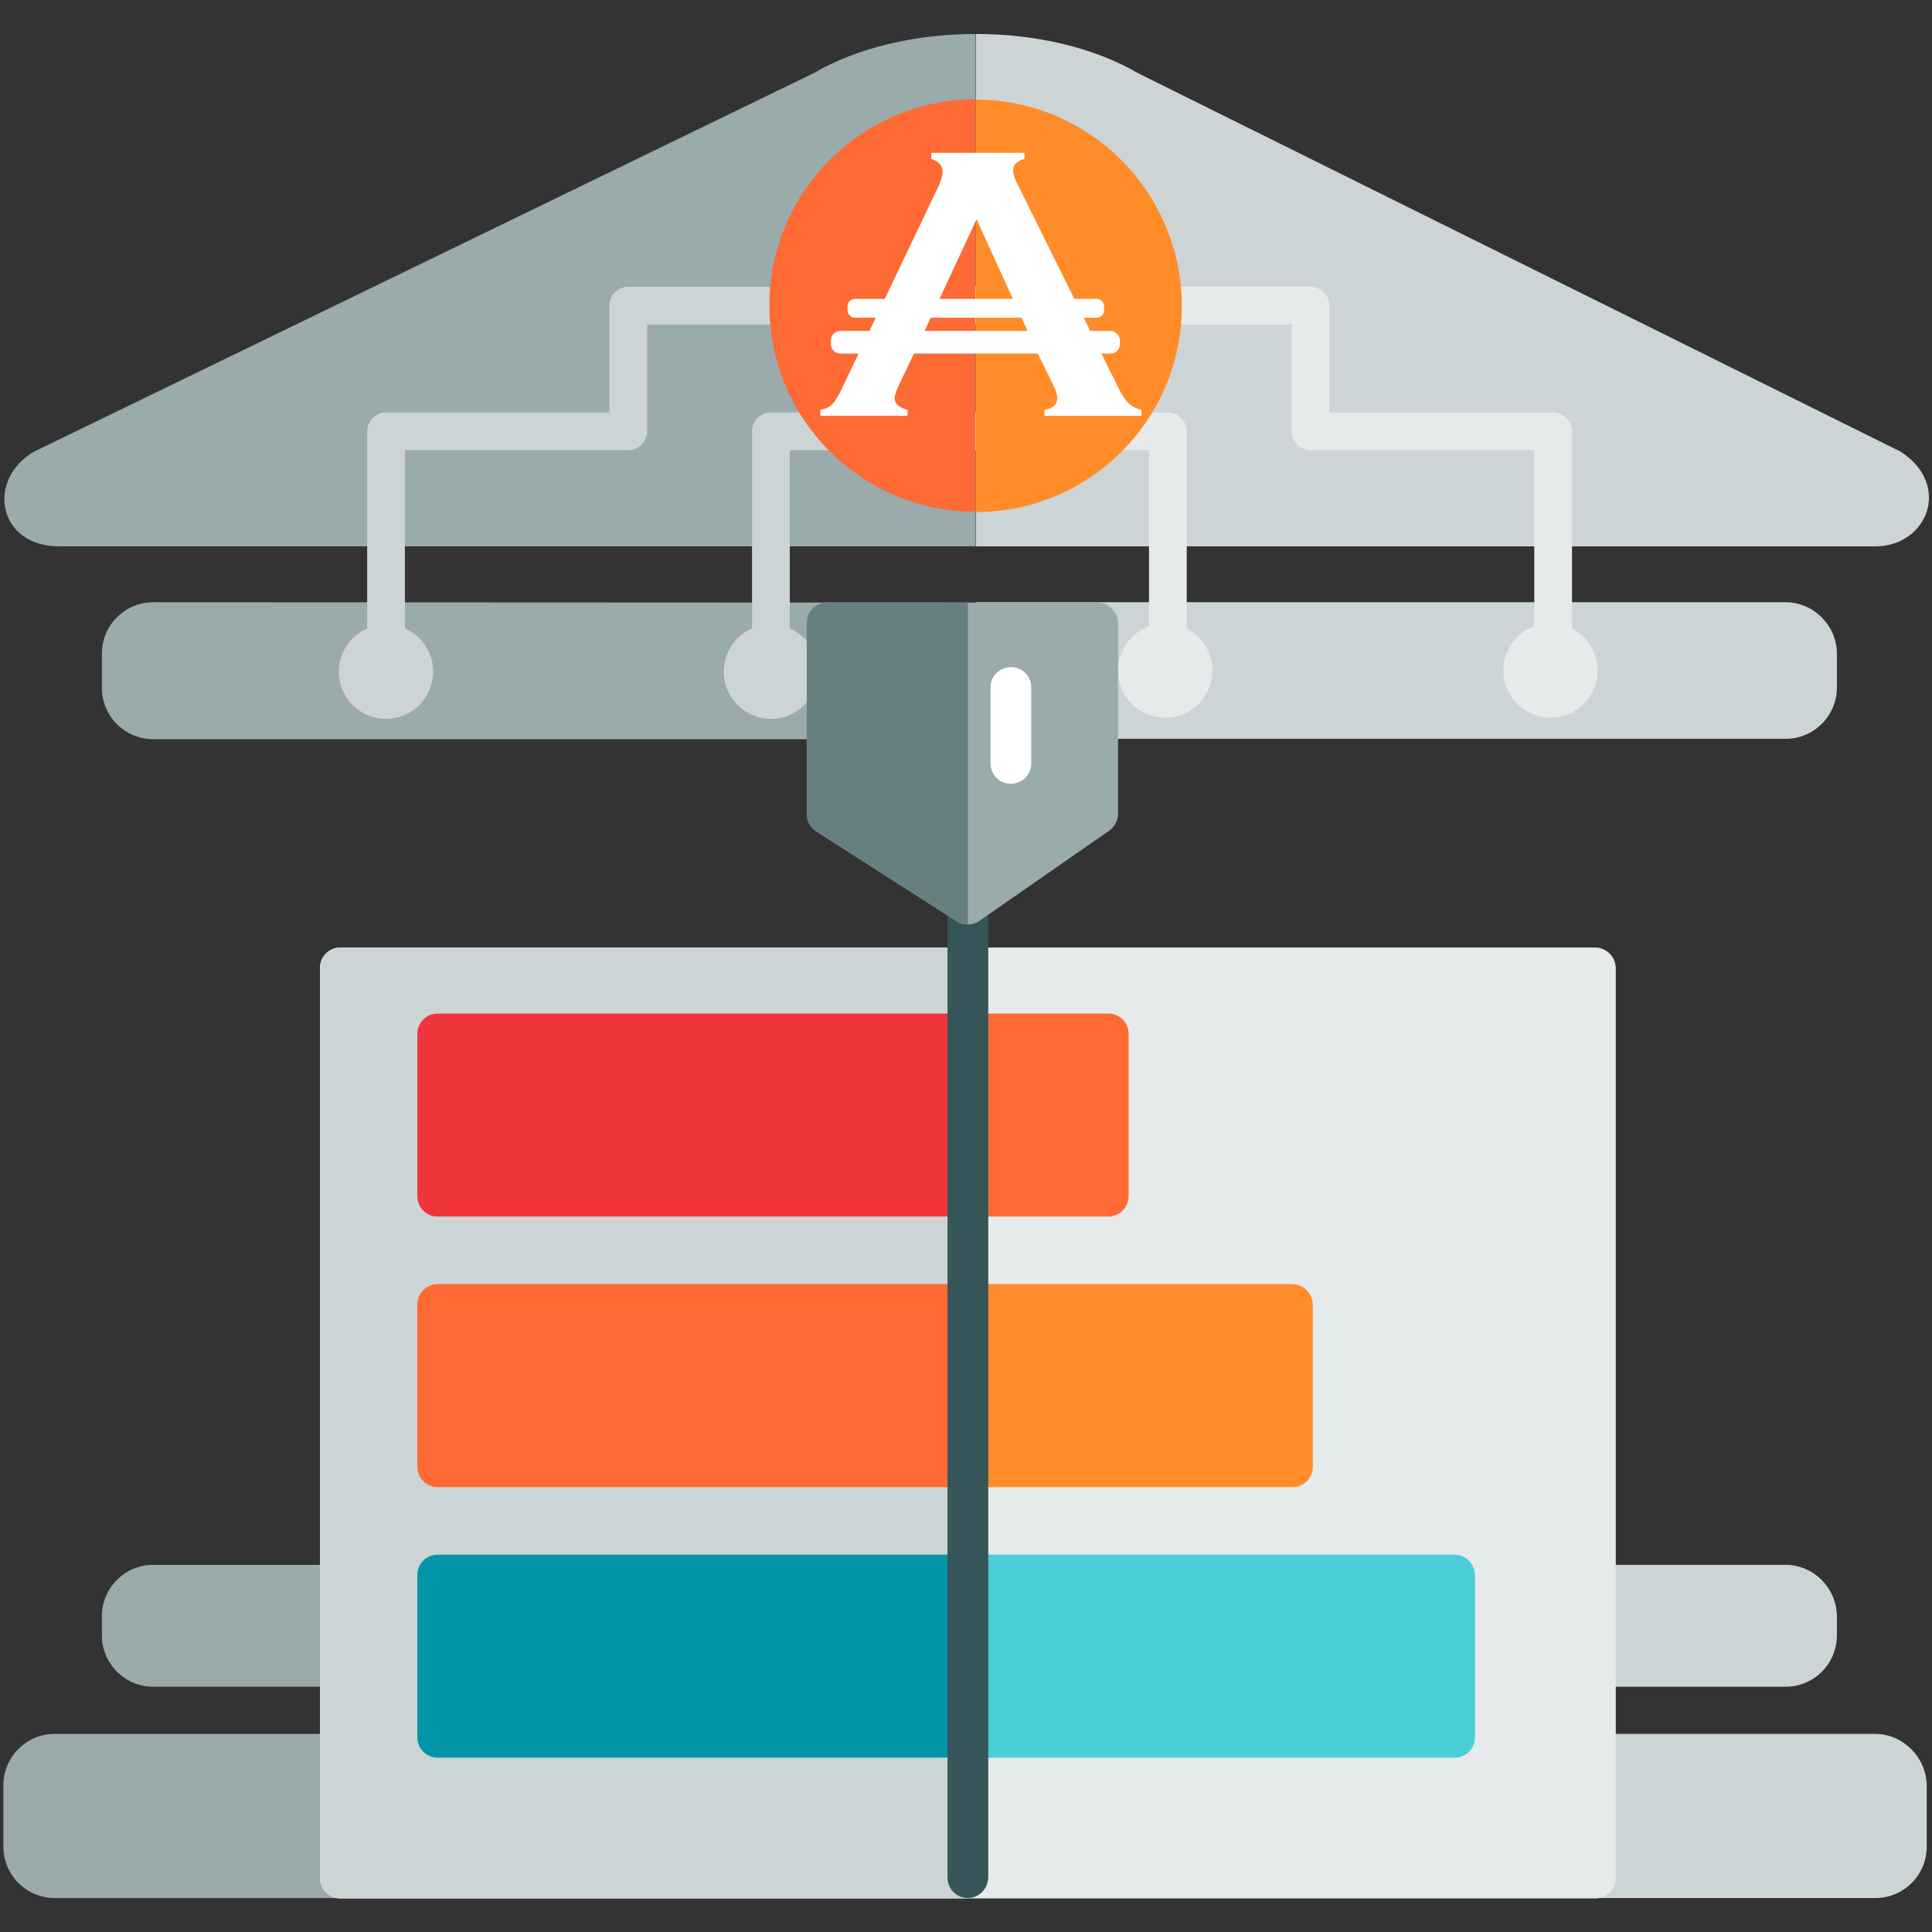 <?xml version="1.0" encoding="utf-8"?>
<!-- Generator: Adobe Illustrator 19.0.0, SVG Export Plug-In . SVG Version: 6.00 Build 0)  -->
<svg version="1.1" id="Layer_1" xmlns="http://www.w3.org/2000/svg" xmlns:xlink="http://www.w3.org/1999/xlink" x="0px" y="0px"
	 viewBox="96 11 512 512" style="enable-background:new 96 11 512 512;" xml:space="preserve">
<rect x="96" y="11" width="512" height="512" fill="#333333" stroke="none"/>
<style type="text/css">
	.st0{fill:#CDD4D5;}
	.st1{fill:#9BAAAB;}
	.st2{fill:#E6EAEA;}
	.st3{fill:none;stroke:#CDD4D5;stroke-width:10;stroke-linejoin:round;stroke-miterlimit:10;}
	.st4{fill:none;stroke:#E6EAEA;stroke-width:10;stroke-linejoin:round;stroke-miterlimit:10;}
	.st5{fill:#FF8C29;}
	.st6{fill:#FD6A33;}
	.st7{fill:#FFD1A9;}
	.st8{fill:#FFFFFF;}
	.st9{fill:#4ACFD9;}
	.st10{fill:#F0353D;}
	.st11{fill:#0295AA;}
	.st12{fill:#365558;}
	.st13{fill:#687F82;}
</style>
<path class="st0" d="M569.2,425.7H354.6V458h214.6c7.5,0,13.6-6.1,13.6-13.6v-5.1C582.7,431.8,576.6,425.7,569.2,425.7z"/>
<path class="st1" d="M136.6,425.7c-7.5,0-13.6,6.1-13.6,13.6v5.1c0,7.5,6.1,13.6,13.6,13.6h218v-32.3L136.6,425.7L136.6,425.7z"/>
<path class="st0" d="M599.7,130.7L397.6,30.4c-11.8-6.9-27.4-10.4-43-10.4v135.8h238.3C606.8,155.8,613.3,139.5,599.7,130.7z"/>
<path class="st1" d="M311.6,30.4L105,130.7c-12.6,7.3-9.8,25.1,6.8,25.1h242.7V20C339,20,323.4,23.5,311.6,30.4z"/>
<path class="st0" d="M592.9,470.5H354.6V514H593c7.5,0,13.6-6.1,13.6-13.6v-16.3C606.5,476.8,600.4,470.5,592.9,470.5z"/>
<path class="st1" d="M110.5,470.5c-7.5,0-13.6,6.1-13.6,13.6v16.3c0,7.5,6.1,13.6,13.6,13.6h244v-43.5H110.5z"/>
<path class="st0" d="M569.2,170.6H354.6v36.2h214.6c7.5,0,13.6-6.1,13.6-13.6v-9.1C582.7,176.7,576.6,170.6,569.2,170.6z"/>
<path class="st1" d="M136.6,170.6c-7.5,0-13.6,6.1-13.6,13.6v9.1c0,7.5,6.1,13.6,13.6,13.6h218v-36.2L136.6,170.6L136.6,170.6z"/>
<circle class="st0" cx="300.3" cy="189" r="12.5"/>
<circle class="st0" cx="198.3" cy="189" r="12.5"/>
<circle class="st2" cx="506.9" cy="188.7" r="12.5"/>
<circle class="st2" cx="404.8" cy="188.7" r="12.5"/>
<polyline class="st3" points="300.3,189 300.3,125.3 354.6,125.3 "/>
<polyline class="st3" points="198.3,189 198.3,125.3 262.5,125.3 262.5,92 354.6,92 "/>
<polyline class="st4" points="405.5,189 405.5,125.3 351.3,125.3 "/>
<polyline class="st4" points="507.6,189 507.6,125.3 443.3,125.3 443.3,92 351.3,92 "/>
<path class="st5" d="M354.6,37.4v109.3c30.2,0,54.6-24.5,54.6-54.6S384.7,37.4,354.6,37.4z"/>
<path class="st6" d="M299.9,92c0,30.2,24.5,54.6,54.6,54.6V37.3C324.4,37.4,299.9,61.8,299.9,92z"/>
<path class="st7" d="M446.9,207.8"/>
<g>
	<path class="st8" d="M338.8,103.5l-4.7,9.8c-0.6,1.4-1,2.4-1,3.2c0,1.5,1.1,2.5,3.4,3.1v1.6h-23.1v-1.6c1.4-0.3,2.4-0.7,3.1-1.4
		c0.7-0.7,1.5-2,2.5-4l25.6-53.6c0.8-1.7,1.2-3.1,1.2-4.1c0-1.6-1-2.7-3-3.4v-1.6h24.7v1.6c-2,0.6-3,1.6-3,3c0,1,0.3,2.1,1,3.4
		l26.6,53.7c1.1,2.3,2.1,3.8,3,4.7c0.9,0.8,2,1.4,3.4,1.7v1.6h-25.7v-1.6c2.3-0.4,3.4-1.4,3.4-3.2c0-0.7-0.3-1.8-1-3.2l-4.8-9.8
		 M370.5,103.5l-15.7-34.4l-16,34.4"/>
</g>
<path class="st8" d="M390.3,98.7h-71.6c-1.4,0-2.5,1.1-2.5,2.5v1c0,1.4,1.1,2.5,2.5,2.5h71.6c1.4,0,2.5-1.1,2.5-2.5v-1
	C392.8,99.9,391.6,98.7,390.3,98.7z"/>
<path class="st8" d="M386.6,90.2h-64c-1.1,0-2,0.9-2,2v1c0,1.1,0.9,2,2,2h64c1.1,0,2-0.9,2-2v-1C388.6,91.1,387.7,90.2,386.6,90.2z"
	/>
<g>
	<path class="st2" d="M518.7,262.1H186.2c-3,0-5.4,2.4-5.4,5.4v241.2c0,3,2.4,5.4,5.4,5.4h332.6c3,0,5.4-2.4,5.4-5.4V267.5
		C524.1,264.5,521.7,262.1,518.7,262.1z"/>
	<path class="st6" d="M389.7,279.6H212c-3,0-5.4,2.4-5.4,5.4v43c0,3,2.4,5.4,5.4,5.4h177.7c3,0,5.4-2.4,5.4-5.4v-43
		C395.1,282,392.7,279.6,389.7,279.6z"/>
	<path class="st5" d="M438.5,351.3H212c-3,0-5.4,2.4-5.4,5.4v43c0,3,2.4,5.4,5.4,5.4h226.5c3,0,5.4-2.4,5.4-5.4v-43
		C443.8,353.7,441.4,351.3,438.5,351.3z"/>
	<path class="st9" d="M481.5,423H212c-3,0-5.4,2.4-5.4,5.4v43c0,3,2.4,5.4,5.4,5.4h269.5c3,0,5.4-2.4,5.4-5.4v-43
		C486.8,425.4,484.4,423,481.5,423z"/>
	<path class="st0" d="M186.2,262.1c-3,0-5.4,2.4-5.4,5.4v241.2c0,3,2.4,5.4,5.4,5.4h166.3V262.1H186.2z"/>
	<path class="st10" d="M212,279.6c-3,0-5.4,2.4-5.4,5.4v43c0,3,2.4,5.4,5.4,5.4h140.5v-53.8L212,279.6L212,279.6z"/>
	<path class="st6" d="M212,351.3c-3,0-5.4,2.4-5.4,5.4v43c0,3,2.4,5.4,5.4,5.4h140.5v-53.8L212,351.3L212,351.3z"/>
	<path class="st11" d="M212,423c-3,0-5.4,2.4-5.4,5.4v43c0,3,2.4,5.4,5.4,5.4h140.5V423L212,423L212,423z"/>
	<path class="st12" d="M352.5,514c-3,0-5.4-2.4-5.4-5.4v-258c0-3,2.4-5.4,5.4-5.4c3,0,5.4,2.4,5.4,5.4v258
		C357.8,511.6,355.4,514,352.5,514z"/>
	<path class="st1" d="M386.9,170.7h-71.7c-3,0-5.4,2.4-5.4,5.4v50.7c0,1.8,0.9,3.5,2.5,4.5l37.3,23.9c0.9,0.6,1.9,0.8,2.9,0.8
		c1.1,0,2.1-0.3,3.1-1l34.4-23.9c1.4-1,2.3-2.7,2.3-4.4v-50.7C392.2,173.1,389.8,170.7,386.9,170.7z"/>
	<path class="st13" d="M315.2,170.7c-3,0-5.4,2.4-5.4,5.4v50.7c0,1.8,0.9,3.5,2.5,4.5l37.3,23.9c0.9,0.6,1.9,0.8,2.9,0.8v-85.3
		H315.2z"/>
	<path class="st8" d="M363.9,218.7c-3,0-5.4-2.4-5.4-5.4v-20.1c0-3,2.4-5.4,5.4-5.4s5.4,2.4,5.4,5.4v20.1
		C369.3,216.3,366.9,218.7,363.9,218.7z"/>
</g>
</svg>
